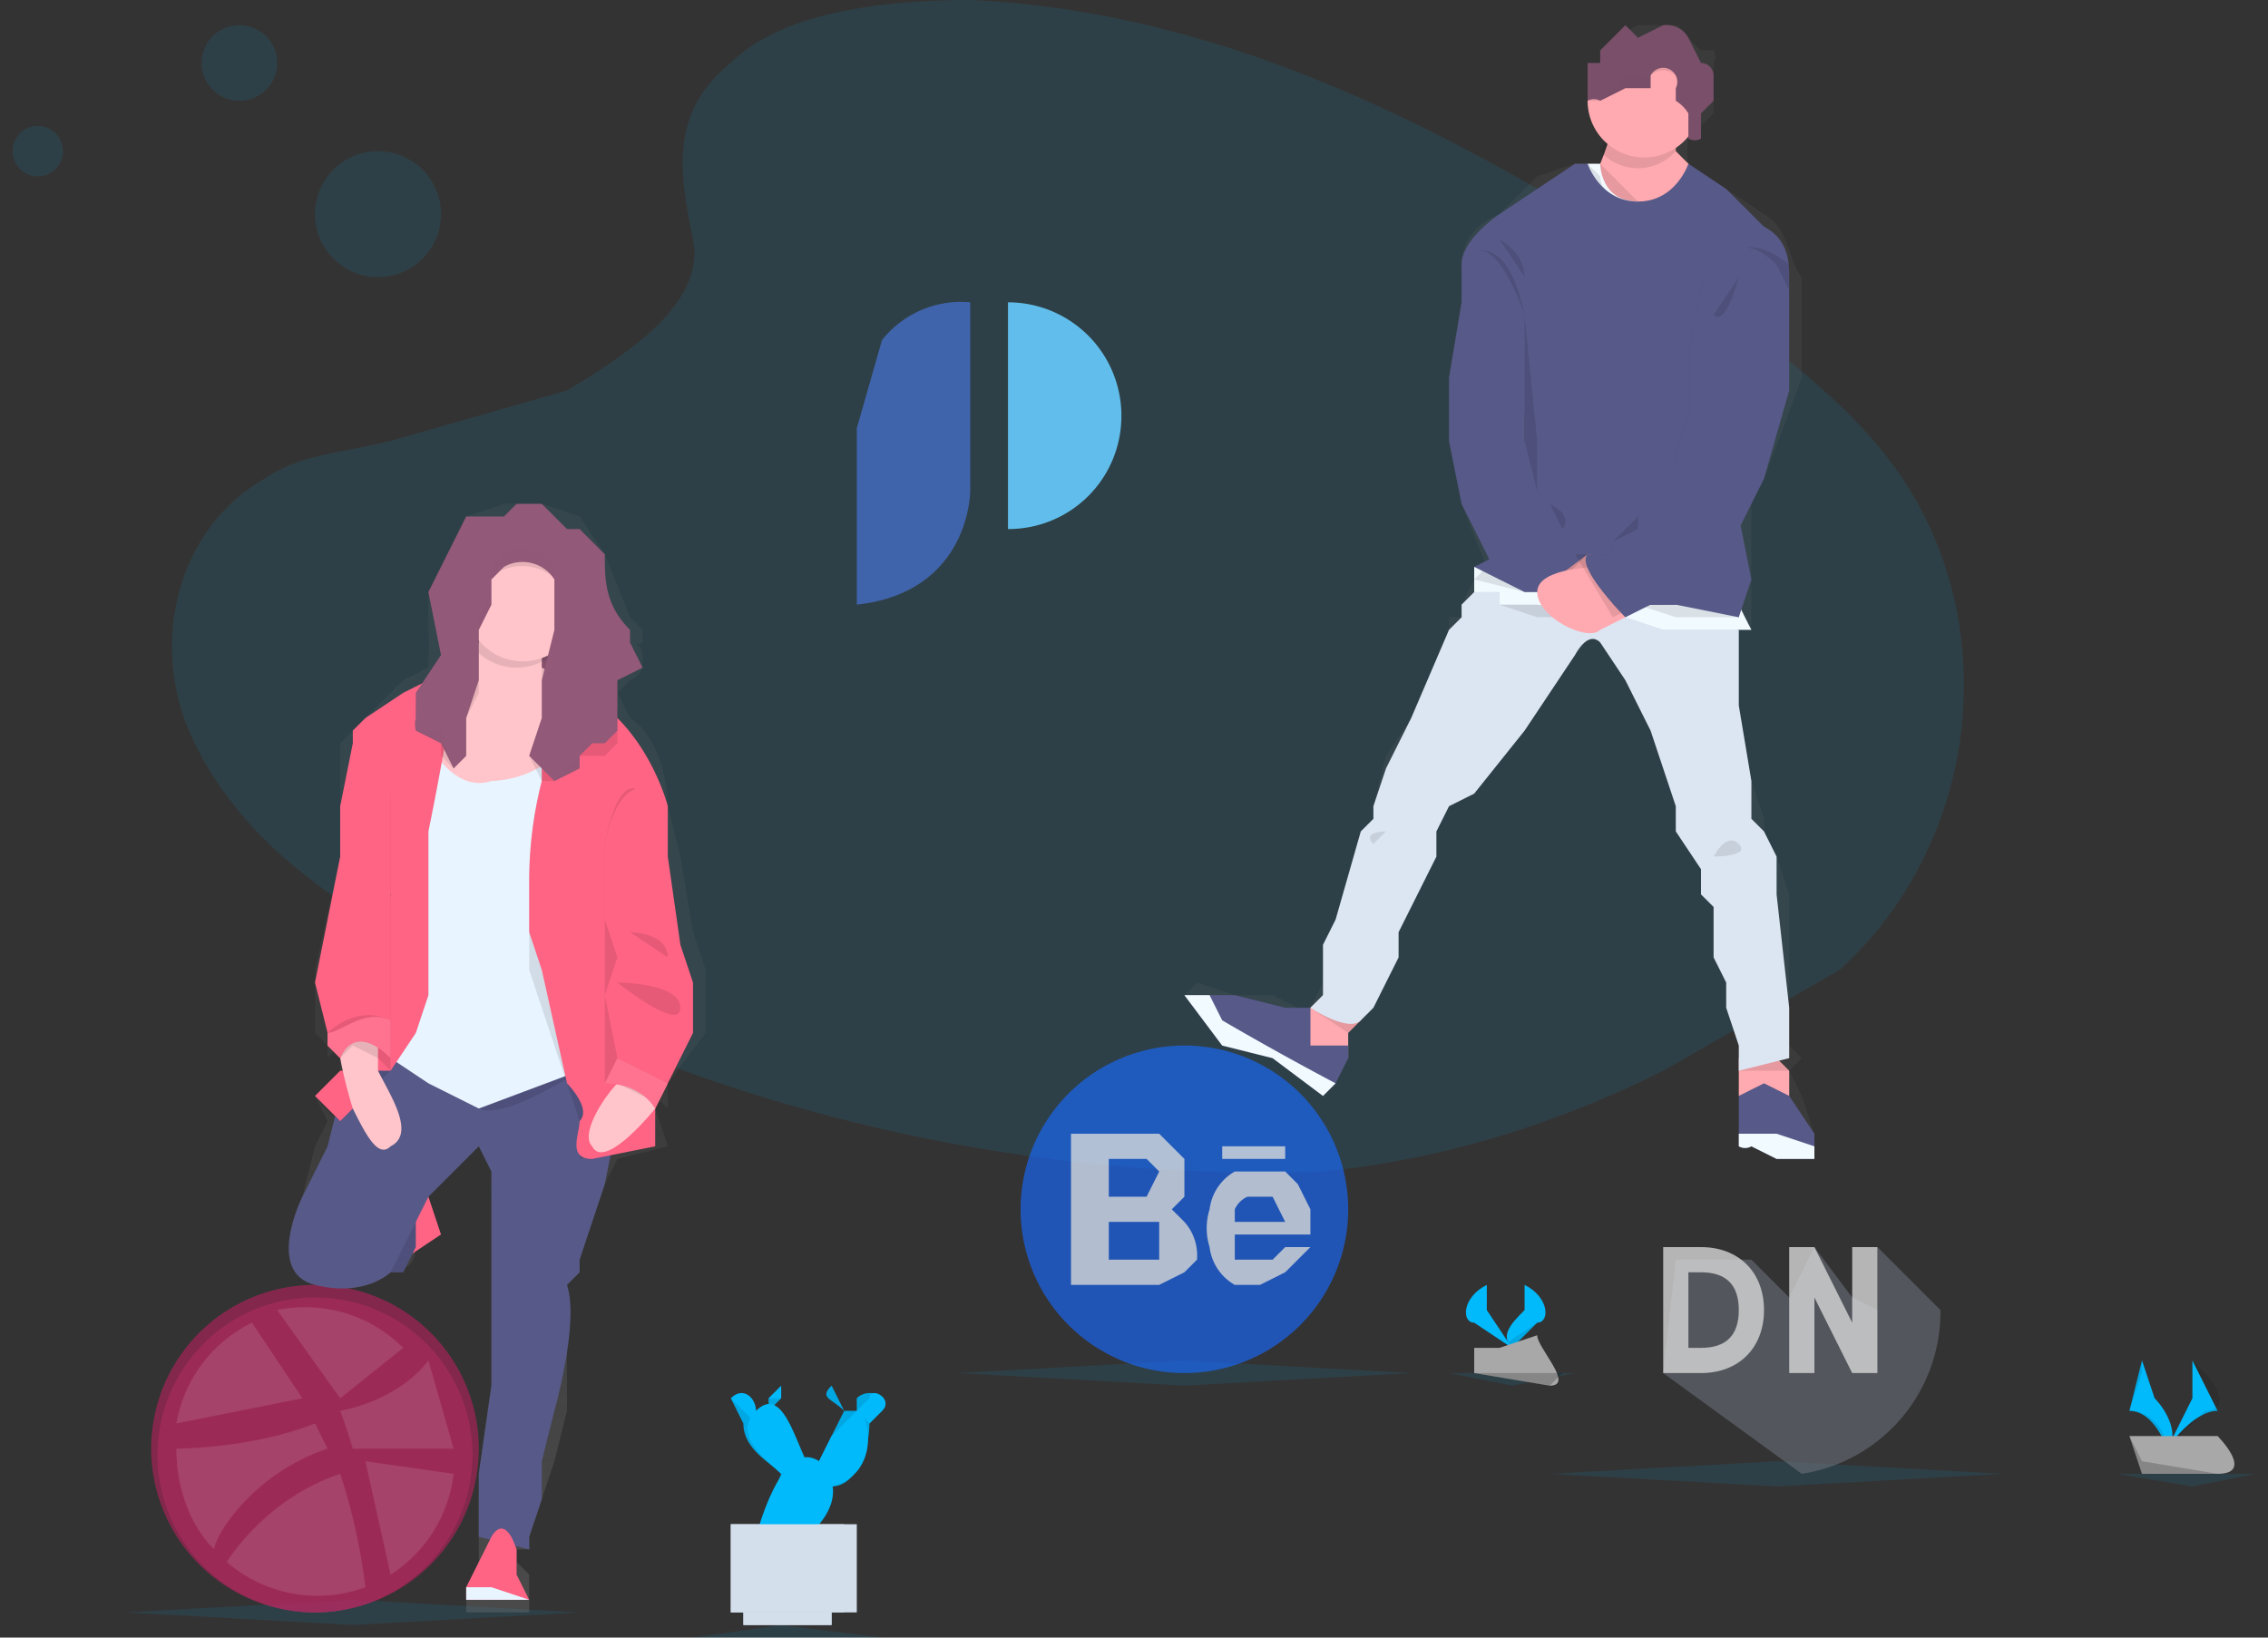 <svg width="180" height="130" fill="none" xmlns="http://www.w3.org/2000/svg"><rect width="100%" height="100%" fill="#333333" stroke="none"/><g clip-path="url(#a)"><path opacity=".1" d="M58 5c4-4 12-5 19-5 22 1 41 12 58 23 6 5 12 9 16 15 8 12 6 29-5 39l-14 8c-8 4-17 7-27 8a136 136 0 0 1-74-19c-7-4-13-9-16-16s-1-16 6-20c3-2 6-2 10-3l14-4c5-3 11-7 10-12S53 9 58 5ZM141 118l18-1-18-1-18 1 18 1ZM94 110l18-1-18-1-18 1 18 1ZM28 129l18-1-18-1-18 1 18 1ZM62 130h8l-8-1-7 1h7ZM174 118l5-1h-11l6 1ZM120 110l5-1h-10l5 1Z" fill="#00BAFC"/><path d="M174 108v3l-2 4s2-3 4-3l-2-4Z" fill="#00BAFC"/><path opacity=".1" d="m174 108 1 1c1 1 2 3 0 3l-3 3s2-3 4-3l-2-4Z" fill="#000"/><path d="M176 110v-1 1ZM176 110h1-1Z" fill="#FFD037"/><path d="m170 108 1 3c1 1 2 3 1 4 0 0-1-3-3-3l1-4Z" fill="#00BAFC"/><path opacity=".1" d="M170 108v1l-1 3c2 0 3 2 3 3 0 0-1-3-3-3l1-4Z" fill="#000"/><path d="M169 110v-1 1ZM168 110h1-1Z" fill="#FFD037"/><path d="M169 114h7s3 3 0 3h-6l-1-3Z" fill="#A8A8A8"/><path opacity=".2" d="m176 117-6-1-1-2 1 3h7-1Z" fill="#000"/><path d="M121 102v2c-1 1-2 2-1 3l2-2c1 0 1-2-1-3Z" fill="#00BAFC"/><path opacity=".1" d="M121 102c2 1 2 3 1 3l-3 2h1l2-2c1 0 1-2-1-3Z" fill="#000"/><path d="M122 103ZM123 103l-1 1 1-1Z" fill="#FFD037"/><path d="M118 102v2l2 3-3-2c-1 0-1-2 1-3Z" fill="#00BAFC"/><path opacity=".1" d="M118 102c-2 1-2 3-1 3l3 2-3-2c-1 0-1-2 1-3Z" fill="#000"/><path d="M117 103ZM116 103l1 1-1-1Z" fill="#FFD037"/><path d="M117 107h2l3-1c0 1 3 4 1 4l-6-1v-2Z" fill="#A8A8A8"/><path opacity=".2" d="M123 109h-6v-2 2l6 1 1-1h-1Z" fill="#000"/><g opacity=".8"><path opacity=".8" d="M25 103a12 12 0 1 1 0 25 12 12 0 0 1 0-25Z" fill="#E74D89"/><path opacity=".8" d="M25 128a13 13 0 1 1 0-26 13 13 0 0 1 0 26Zm11-11-7-1 2 9a11 11 0 0 0 5-8Zm-7 9a47 47 0 0 0-2-9c-6 2-9 7-9 7a11 11 0 0 0 11 2Zm-12-3c0-1 3-6 9-8l-1-2c-5 2-11 2-11 2 0 3 1 6 3 8Zm-3-10 10-2-4-6a11 11 0 0 0-6 8Zm8-9 5 7 5-4a11 11 0 0 0-10-3Zm12 4s-2 3-7 4a49 49 0 0 1 1 3h8l-2-7Z" fill="#B2215A"/></g><path d="m56 77-1-3-1-6-1-4s0-5-3-7l-1-2 1-1a2 2 0 0 0 1-1v-1a1 1 0 0 0-1-1 1 1 0 0 0 1 0v-1l-1-1-2-5-2-3-3-1h-3l-3 1-1 2-2 4v3a10 10 0 0 1 0 2v1l-2 1-3 3-1 1-1 1v9l-2 9v5l1 1v1l1-1v2l-2 2 1 2-1 2-1 4s-3 6 1 7 6-1 6-1 2 0 2-2l1-1v-3l4-4 1 2v17l-1 7v7a8 8 0 0 1-1 2v2h5v-3l-1-1v-1h1v-1l1-3 1-3 1-4v-10l1-1v-1l2-6 1-2 4-1-1-3v-1l1 1v-2l3-4v-5Z" fill="url(#b)"/><path d="M45 50h-4v5h4v-5Z" fill="#925978"/><path opacity=".1" d="M45 50h-4v5h4v-5Z" fill="#000"/><path d="m34 95 1 3-3 2v-4l2-1Z" fill="#FF6484"/><path d="M30 101h2l1-2v-3l-3 5Z" fill="#575988"/><path opacity=".1" d="M30 101h2l1-2v-3l-3 5Z" fill="#000"/><path d="m32 82-5 5-1 4-2 4s-3 6 1 7 6-1 6-1l3-6 4-4 1 2v17l-1 7v5l4 1v-1l1-3v-3l1-4s2-7 1-10l1-1v-1l2-6 1-5v-7H32Z" fill="#575988"/><path d="m47 57-3 5-1 2h-8v-1a35 35 0 0 1-2-6l1-2h2l2-4v-3h1c2-1 4-1 4 2v3l2 1 2 3Z" fill="#FFC5CB"/><path opacity=".1" d="M39 60v3M41 53a4 4 0 1 0 0-9 4 4 0 0 0 0 9Z" fill="#000"/><path d="M46 48a4 4 0 1 1-9 0 4 4 0 0 1 9 0Z" fill="#FFC5CB"/><path opacity=".1" d="M34 59s2 4 5 4c0 0 3 0 5-3 2-2 2 14 2 14v11s-6 4-8 3l-4-2-3-2 1-14v-6l2-5Z" fill="#000"/><path d="M34 59s2 4 5 3c0 0 3 0 5-2s2 14 2 14v11l-8 3-4-2-3-2 1-15v-5l2-5Z" fill="#E8F4FF"/><path opacity=".1" d="m34 82 3 4-3-4ZM33 72l2 1-2-1ZM36 55a260 260 0 0 1-2 11v13l-1 3-2 3-3 3-1 1s-3-2-1-2a5 5 0 0 0 2-2v-2l1-1 2-11-3-7h-1l1-5v-1l1-1 3-2 3-1 1-1v2Z" fill="#000"/><path d="M36 55a261 261 0 0 1-2 11v13l-1 3-2 3h-1l-2 3-1 1-2-2 2-2h1v-3h1l2-11-4-7 1-5v-1l1-1 3-2 2-1 2-1v2Z" fill="#FF6484"/><path opacity=".1" d="m52 65-3 4a199 199 0 0 0 3 22l-6 1v-3l-1-3-3-9v-7a32 32 0 0 1 1-8v-2l1-5v-1h1l4 3c3 3 3 7 3 7v1Z" fill="#000"/><path d="m52 65-3 4a199 199 0 0 0 3 19v3l-5 1c-2 0-1-2-1-3 1-1-1-3-1-3l-2-9-1-3v-4a32 32 0 0 1 1-8v-2l1-5 1-1 4 3c3 3 4 7 4 7l-1 1Z" fill="#FF6484"/><path opacity=".1" d="m45 67 2 19-2-19Z" fill="#000"/><path d="M31 91c-1 1-2-1-3-3a36 36 0 0 1-1-4v-1l1-1h2v3c1 2 3 5 1 6ZM52 86v2s-4 5-5 3c-1-1 1-4 2-5l1-1 1 1h1Z" fill="#FFC5CB"/><path d="M42 127h-5v-1l1-2 1-2s1-2 2 1v2l1 2Z" fill="#FF6484"/><path d="M42 127h-5v-1h2l3 1Z" fill="#E8F4FF"/><path opacity=".1" d="M38 51v4l-1 2v3l-1 1-1-1v-1l-2-1v-2l1-1v-1l2-1v2l2-4ZM40 45l-1 1v2l-1 2v1a4 4 0 1 1 6 1v-6a3 3 0 0 0-4-1ZM49 59l-1 1h-2v1l-2 1h-1l-1-2 1-3v-4l2 1 4 3v2Z" fill="#000"/><path d="m43 40 2 2h1l2 2c0 2 0 4 2 6v1l1 2-2 1v4l-1 1h-1l-1 1v1l-2 1-2-2 1-3v-3l1-4v-4a3 3 0 0 0-4-1l-1 1v2l-1 2v4l-1 3v3l-1 1-1-2-2-1a2 2 0 0 1 0-1v-2l2-3-1-5 2-4 1-2h3l1-1h2Z" fill="#925978"/><path opacity=".1" d="M31 76v9l-1-1-2-1-1 1v-1l1-1h1l2-11-4-7 1-2c2-1 3 1 3 1v13Z" fill="#000"/><path d="M31 75v9c-3-3-4 0-4 0l-1-1v-1l-1-4 2-10v-4l1-2c2-2 3 0 3 0v13Z" fill="#FF6484"/><path opacity=".1" d="M31 81v3c-3-3-4 0-4 0l-1-1v-1c1-1 3-2 5-1Z" fill="#000"/><path d="M31 81v3c-3-3-4 0-4 0l-1-1v-1c1 0 3-2 5-1Z" fill="#FF6484"/><path opacity=".1" d="M31 81v3c-3-3-4 0-4 0l-1-1v-1c1 0 3-2 5-1Z" fill="#fff"/><path opacity=".1" d="m28 70 1 5-1-5ZM26 77l1 3-1-3ZM51 86h1v1h-1l-2-1h-1V67s1-6 3-4l1 1v1l-3 4a199 199 0 0 0 2 17Z" fill="#000"/><path d="m55 82-2 4-1 2s-1-2-4-2l1-2-1-5 1-3-1-3v-6s1-6 4-4l1 1v4l1 7 1 3v4Z" fill="#FF6484"/><path opacity=".1" d="m53 86-1 1s-1-2-4-1l1-2 4 2Z" fill="#000"/><path d="m53 86-1 2s-1-2-4-2l1-2 4 2Z" fill="#FF6484"/><path opacity=".1" d="m53 86-1 2s-1-2-4-2l1-2 4 2Z" fill="#fff"/><path opacity=".1" d="M50 74s3 0 3 2l-3-2ZM49 78s5 0 5 2-5-2-5-2ZM50 81v1-1ZM40 102h2-2ZM40 103h3-3Z" fill="#000"/><g opacity=".1" fill="#000"><path opacity=".1" d="m35 52-1-4 1 4ZM38 54l-1 2 1-2v-2 2ZM50 51ZM37 60l-1 1-1-3h-2v-1a2 2 0 0 0 0 1l2 1 1 2 1-1v-2 2ZM51 53l-2 1v1-1l2-1ZM49 58l-1 1h-2v1l-2 2-2-2 2 2 2-1v-1l1-1h1l1-1v-1 1ZM44 46v2-3a3 3 0 0 0-4-1l-1 1v2l-1 2v1l1-2v-2l1-1a3 3 0 0 1 4 1Z"/></g><g opacity=".8"><path opacity=".8" d="M94 109a13 13 0 1 0 0-26 13 13 0 0 0 0 26Z" fill="#1769FF"/><path opacity=".8" d="M91 90h1l1 1 1 1v3l-1 1 1 1a4 4 0 0 1 1 3l-1 1-2 1h-7V90h6Zm-1 5h1l1-2-1-1h-3v3h2Zm0 5h2v-3h-4v3h2Zm8 0h3l1-1h2l-2 2-2 1h-2a4 4 0 0 1-2-3 5 5 0 0 1 0-3 4 4 0 0 1 2-3h4l1 1 1 2v2h-6v2Zm3-5h-2a2 2 0 0 0-1 1v1h4l-1-2Zm-4-4h5v1h-5v-1Z" fill="#fff"/></g><g opacity=".8"><path opacity=".8" d="M154 104Z" fill="#B3BBC6"/><path opacity=".8" d="M154 104a13 13 0 0 1-11 13l-11-8 1-9h6l3 3 2-4 3 4 2 1v-5l5 5Z" fill="#666C76"/><path opacity=".8" d="M140 104c0-3-2-5-5-5h-3v10h3c3 0 5-2 5-5Zm-2 0c0 2-1 3-3 3h-1v-6h1c2 0 3 1 3 3Zm11 5V99h-2v6l-3-6h-2v10h2v-6l3 6h2Z" fill="#fff"/></g><path d="m144 90-1-3-1-2 1-1-1-1V71l-1-3-1-2v-1l-1-3-1-6v-6h1V40l1-2 3-8v-8c-1-1-1-4-3-5l-3-2-3-2a6 6 0 0 1 0-2v-1 1a1 1 0 0 0 1 0v-1l1-1V5a1 1 0 0 0 0-1h-1l-1-1a2 2 0 0 0-1-1h-3l-2 1-1 1v1h-1v3a4 4 0 0 0 2 3l-1 2h-2l-3 1-3 3s-3 1-3 4v3l-1 6v5l1 5 2 5h-1v1l-1 2v1h-1v1l-3 7-2 3-1 4v1l-1 1-2 7-1 2v3l-1 2h-1l-2-1h-3l-3-1-1 1 3 3 4 2 3 2h1l1-1 1-1v-1a41 41 0 0 1 0-2h1l1-1 1-4 1-2 2-4 1-2v-2l1-2 2-2 4-5 4-5c1-1 1-2 2-1l2 3 2 4 2 6 1 2 1 3 1 1v4l1 2v2l1 2a13 13 0 0 1 0 5h1v2a85 85 0 0 0 0 4h3l2 1v-2Z" fill="url(#c)"/><path d="M142 87h-4v-3h3l1 1v2ZM108 81l-1 1v2h-3l-1-3 1-1a7 7 0 0 0 1-1l3 2Z" fill="#FFAAB0"/><path opacity=".1" d="m108 81-1 1-3-2 1-1 3 2ZM142 85h-4v-1h3l1 1Z" fill="#000"/><path d="m118 46-2 2v1l-1 1-3 7-2 4-1 3v1l-1 1-2 7-1 2v4l-1 1s3 2 4 1l1-1 2-4v-2l2-4 1-2v-2l1-2 2-1 4-5 4-6s1-2 2-1l2 3 2 4 2 6v2l2 3v2l1 1v4l1 2v2l1 3v2l4-1v-4l-1-9v-3l-1-2-1-1v-3l-1-6v-6l-20-4Z" fill="#DCE6F2"/><path opacity=".1" d="M139 50h-7l-3-1h-7l-3-1v-1h-2v-1l1-1 20 3a81 81 0 0 0 1 2Z" fill="#000"/><path d="M139 50h-7l-3-1-7-1h-3v-1h-2v-2h1l20 3a81 81 0 0 0 1 2Z" fill="#F1FAFF"/><path opacity=".1" d="M107 83v1h-3l-1-3 1-1v3h3Z" fill="#000"/><path d="M107 83v1l-1 2-1 1-4-3-4-1-3-4h4l4 1h2v3h3Z" fill="#575988"/><path d="m106 86-1 1-4-3-4-1-3-4h2l1 2a254 254 0 0 0 9 5Z" fill="#F1FAFF"/><path opacity=".1" d="M142 87h-4l2-1 2 1Z" fill="#000"/><path d="M144 91v1h-3l-2-1a1 1 0 0 1-1 0v-4l2-1 2 1 2 3v1Z" fill="#575988"/><path d="M144 91v1h-3l-2-1a1 1 0 0 1-1 0v-1h3l3 1Z" fill="#F1FAFF"/><path opacity=".1" d="M106 74v1-1ZM137 78l1 1-1-1Z" fill="#000"/><path d="M137 17h-5l-6-2 1-1v-1a22 22 0 0 0 1-3s6-3 5 0v2l1 1 3 4Z" fill="#FFAAB0"/><path opacity=".1" d="M133 10v2a4 4 0 0 1-6 0l1-2s6-3 5 0Z" fill="#000"/><path d="M135 8a4 4 0 1 1-9 0 4 4 0 1 1 9 0Z" fill="#FFAAB0"/><path opacity=".1" d="m132 17-6-2 1-1v-1l3 3h1l1 1Z" fill="#000"/><path d="m132 17-2 1h-3l-2-2 1-3h1s0 3 3 3l2 1Z" fill="#F1FAFF"/><path opacity=".1" d="M137 17h-5l-2 1h-3l-2-2 1-3 1 1c0 1 1 2 3 2 3 0 4-2 4-3l3 4ZM138 49h-5l-3-1a11 11 0 0 1-2 0l-5-1h-2l-4-1 1-1 20 3v1Z" fill="#000"/><path d="m138 41 1 5-1 3-5-1h-3a11 11 0 0 1-2 0l-5-1h-2l-4-2 2-1 2-7v-4l-1-7s-4-2-4-5c0-2 3-4 3-4l3-2 3-2h1s1 3 4 3 4-3 4-3l3 2 3 3c2 1 2 3 2 4v1l-6 5 2 10v3Z" fill="#575988"/><path d="M122 46s2 4 4 3l2-1c1-2 0-4-2-4h-2l-2 2Z" fill="#FFAAB0"/><path opacity=".1" d="M122 46s2 4 4 3l2-1c1-2 0-4-2-4h-2l-2 2ZM119 19s2 1 2 3l-2-3ZM122 20v10-10ZM135 8l-1 3V9a3 3 0 0 0-1-1 1 1 0 0 0-2-2v1h-2l-2 1h-1a4 4 0 1 1 9 0Z" fill="#000"/><path d="M126 5h1V4l1-1 1-1 1 1 2-1a2 2 0 0 1 2 1l1 2a1 1 0 0 1 1 1v2l-1 1v2a1 1 0 0 1-1 0V9a3 3 0 0 0-1-1V7a1 1 0 0 0-2-1v1h-2l-2 1a1 1 0 0 0-1 0V5Z" fill="#794F6A"/><path opacity=".1" d="M110 66s-2 0-1 1l1-1ZM136 68s1-2 2-1-2 1-2 1ZM138 68h2-2ZM117 49l3 3-3-3ZM117 20l-1 1v14l1 5 2 6h2l2 1 3-3-2-2s1-1-1-2l-1-1v-4l-1-10s-1-6-4-5Z" fill="#000"/><path d="m117 20-1 1v3l-1 6v5l1 5 3 6h2l1 1 4-3-2-2-1-2-1-1-1-4V25s-2-6-4-5Z" fill="#575988"/><path opacity=".1" d="m122 41-2 3 2-3Z" fill="#000"/><path d="M127 45s-5 0-5 2 4 4 5 3l2-1-2-4Z" fill="#FFAAB0"/><path opacity=".1" d="m141 21 1 2v8l-3 7-2 4-5 6h-2l-2 1-3-5h3v-1l1-1 1-1 1-1 1-2 1-1v-1l1-3v-5l1-5s2-6 6-2Z" fill="#000"/><path opacity=".1" d="M138 38v4l-5 6h-3l-1 1-1-1-2-4h2l1-1 1-1v-1l2-1v-2l2-1v-4l1-5 1-5s1-6 6-2v2l-7 5 3 10Z" fill="#000"/><path d="m141 21 1 2v8l-2 7-2 4-5 6h-2l-2 1s-4-4-3-5h2v-1l2-1v-1l1-1 1-2 1-1v-1l1-3v-5l1-5s2-6 6-2Z" fill="#575988"/><path opacity=".1" d="M129 44h1-1ZM138 22l-2 3c1 1 2-3 2-3ZM135 34l1 2-1-2ZM135 32l4 1-4-1Z" fill="#000"/><g opacity=".1" fill="#000"><path opacity=".1" d="M136 7V6v1ZM126 7V6v1ZM136 8l-1 1v2a1 1 0 0 1-1 0 1 1 0 0 0 1 0V9l1-1ZM134 10V9a3 3 0 0 0-1-1V7a1 1 0 0 0-2-1 1 1 0 0 1-1 0h-1l-2 2a1 1 0 0 0-1 0 1 1 0 0 1 1 0l2-1h1a1 1 0 0 0 1 0V6a1 1 0 0 1 2 1v1l1 1v1Z"/></g><path d="M80 24v18c5 0 9-4 9-9a9 9 0 0 0-9-9Z" fill="#61BEEC"/><path d="M68 48V34l2-7a8 8 0 0 1 7-3v15s0 8-9 9Z" fill="#4064AC"/><path opacity=".1" d="M30 22a5 5 0 1 0 0-10 5 5 0 0 0 0 10ZM19 8a3 3 0 1 0 0-6 3 3 0 0 0 0 6ZM3 14a2 2 0 1 0 0-4 2 2 0 0 0 0 4Z" fill="#00BAFC"/><path d="M68 111v1h-1l-1-2c-1 1 0 1 1 2l-1 2-1 2a2 2 0 0 0-2 0l-2-4v-2 2a1 1 0 0 0-1 0l-2-1 1 2c0 2 2 3 3 4l-2 5h4l2-4c2 0 3-3 3-5l1-1c1-1-1-2-2-1Z" fill="#00BAFC"/><path opacity=".1" d="M68 111v1h-1l-1-2c-1 1 0 1 1 2l-1 2-1 2a2 2 0 0 0-2 0l-2-4v-2 2a1 1 0 0 0-1 0l-2-1 1 2c0 2 2 3 3 4l-2 5h4l2-4c2 0 3-3 3-5l1-1c1-1-1-2-2-1Z" fill="#000"/><path d="m61 112-1 2v-1l-2-2c1-1 2 0 2 1h1ZM62 111l-1 1v-1l1-1v1ZM67 112l-1-2 1 2ZM70 112l-1 1h-1v-1l1-1c0-1 2 0 1 1Z" fill="#00BAFC"/><path opacity=".1" d="M60 112h1l-1 2v-2ZM62 111l-1 1v-1h1Z" fill="#000"/><path d="M64 117h-2c-1-1-4-3-2-5s3 2 4 4v1Z" fill="#00BAFC"/><path opacity=".1" d="M67 112ZM69 113h-1v-1l1 1Z" fill="#000"/><path d="M66 118c-4 1-1-1-1-1v-1l1-2 2-2c1 0 2 5-2 6Z" fill="#00BAFC"/><path d="M66 127h-7v2h7v-2Z" fill="#D4DFEC"/><path d="M67 121h-9v7h9v-7Z" fill="#D4DFEC"/><path opacity=".1" d="M66 127h-7v2h7v-2Z" fill="#000"/><path opacity=".1" d="M67 121h-9v7h9v-7Z" fill="#000"/><path d="M66 127h-7v2h7v-2Z" fill="#D4DFEC"/><path opacity=".1" d="M64 116v1h-2l2-1ZM66 118c-4 1-1-1-1-1v-1l1 2Z" fill="#000"/><path d="M60 122s2-8 5-6c3 3-1 6-1 6h-4Z" fill="#00BAFC"/><path opacity=".1" d="M61 114v-1 1ZM61 115v-1 1ZM68 114v-1 1ZM62 119ZM67 116v-1 1ZM65 118ZM62 114ZM67 115v-1 1ZM66 116ZM64 119ZM63 118ZM62 116v-1 1ZM66 127h-7v1h7v-1Z" fill="#000"/><path d="M68 121H58v7h10v-7Z" fill="#D4DFEC"/><path opacity=".1" d="M64 120ZM63 121v-1 1Z" fill="#000"/></g><defs><linearGradient id="b" x1="39.3" y1="127.9" x2="39.3" y2="39.8" gradientUnits="userSpaceOnUse"><stop stop-color="gray" stop-opacity=".3"/><stop offset=".5" stop-color="gray" stop-opacity=".1"/><stop offset="1" stop-color="gray" stop-opacity=".1"/></linearGradient><linearGradient id="c" x1="39224.3" y1="54940.5" x2="39224.3" y2="6127.7" gradientUnits="userSpaceOnUse"><stop stop-color="gray" stop-opacity=".3"/><stop offset=".5" stop-color="gray" stop-opacity=".1"/><stop offset="1" stop-color="gray" stop-opacity=".1"/></linearGradient><clipPath id="a"><path fill="#fff" transform="translate(1)" d="M0 0h179v130H0z"/></clipPath></defs></svg>